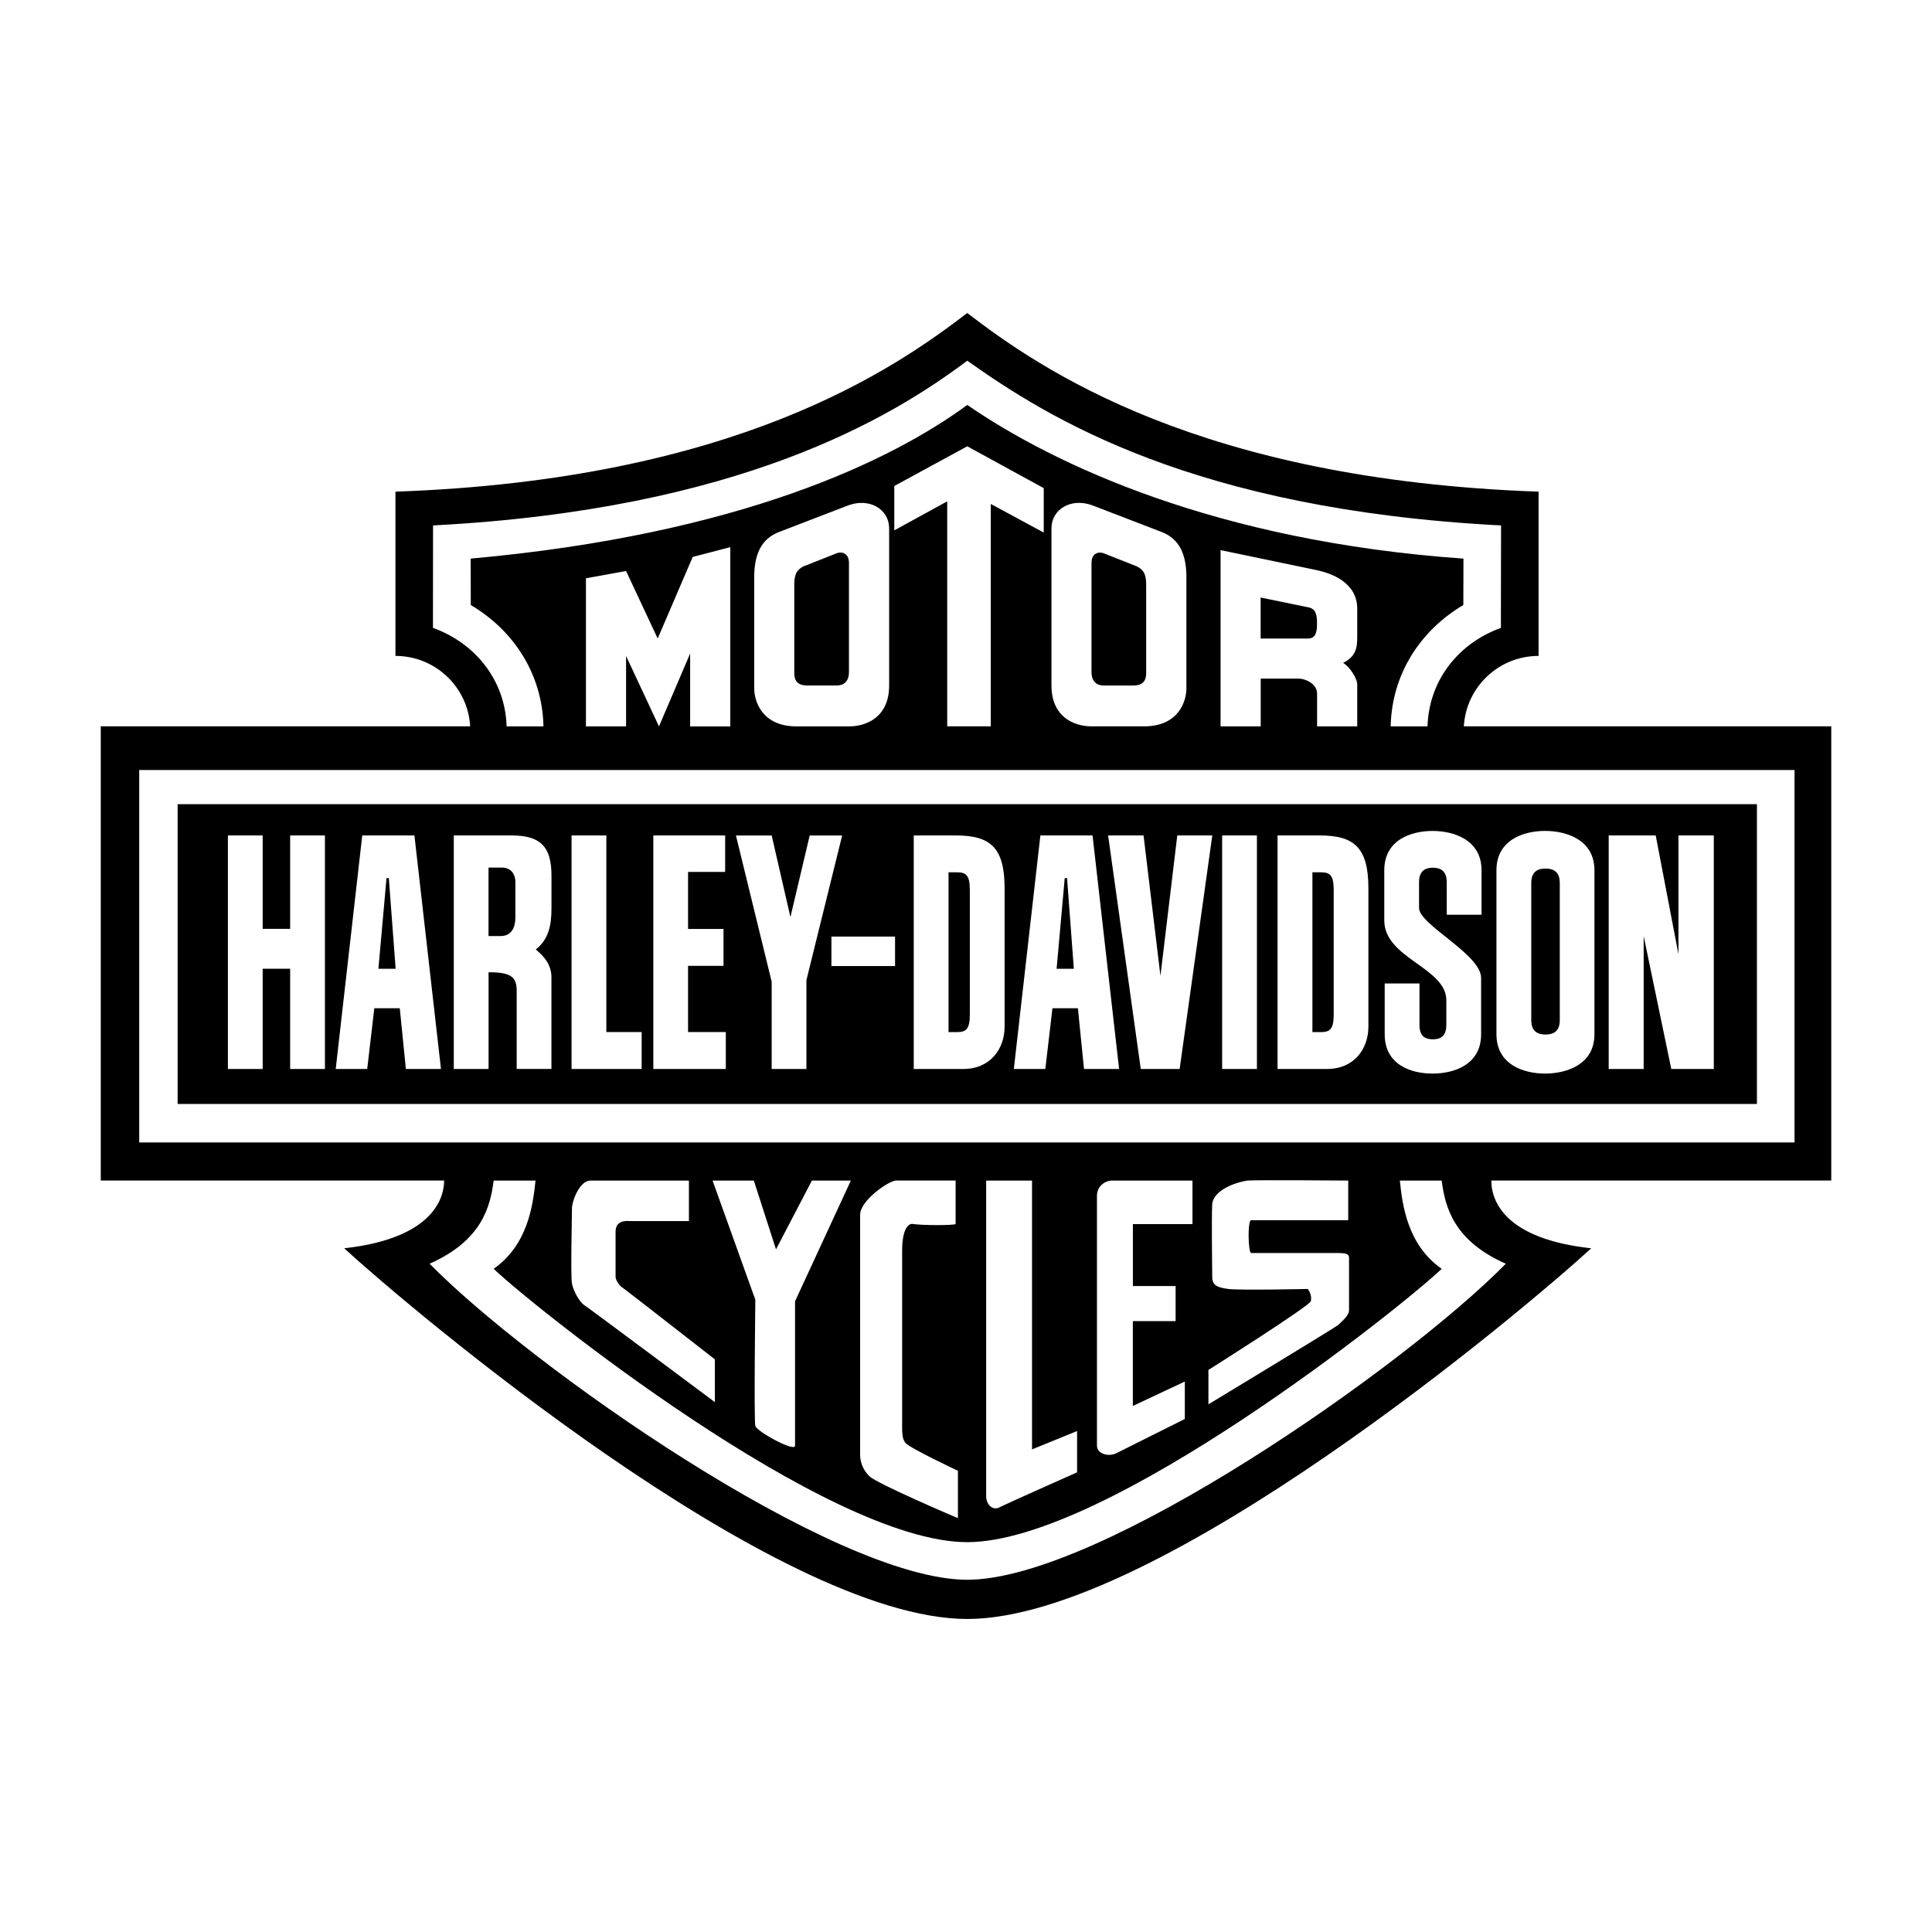 <?xml version="1.0" encoding="UTF-8"?>
<svg id="Layer_1" data-name="Layer 1" xmlns="http://www.w3.org/2000/svg" width="500" height="500" viewBox="0 0 500 500">
  <rect width="500" height="500" fill="none"/>
  <path d="m473.92,187.98h-95.08c.59-10.17,9.02-18.23,19.34-18.23v-42.51c-87.83-3.08-128.94-31.74-147.86-46.23-18.92,14.5-60.14,43.16-147.98,46.23v42.51c10.32,0,18.76,8.05,19.34,18.23H26.08v117.54h88.86c0,3.76-1.99,14.88-25.86,17.54,16.36,15.03,111.72,95.93,161.24,95.93s145.13-80.9,161.49-95.93c-22.33-2.43-25.86-12.23-25.86-17.54h87.98v-117.54h0Zm-361.87-25.48l.02-26.52c79.49-4.12,118.71-27.97,138.26-42.63,20.96,14.87,58.65,38.51,138.14,42.63l-.04,26.52c-10.82,3.9-18.62,13.41-18.99,25.49h-9.54c.31-13.67,7.78-24.88,18.81-31.41l.03-12.01c-64.18-4.52-106.09-24.42-128.41-39.77-19.49,14.31-58.68,33.48-128.52,39.77l.03,12.01c11.03,6.53,18.5,17.74,18.81,31.41h-9.54c-.36-12.07-8.23-21.59-19.04-25.49h-.02Zm239.2,14.68v10.81h-10.39v-8.49c0-2.65-3.21-3.87-4.64-3.87h-9.95v12.36h-10.39v-45.62l24.98,5.2c3.53.77,10.39,3.09,10.39,9.95v7.41c0,2.65-.33,4.97-3.65,6.63,1.55.88,3.65,3.87,3.65,5.64h0Zm-44.21-27.19v27.85c.11,3.43-1.88,10.14-10.94,10.14h-13.59c-4.53,0-10.39-2.4-10.39-10.58v-40.68c0-4.86,4.97-7.96,10.5-5.97l18.12,6.97c4.42,1.77,6.41,5.64,6.3,12.27Zm-75.6-12.71v-11.5l18.89-10.28,19.79,10.83v11.5l-13.71-7.41v57.56h-11.27v-58.23l-13.71,7.52h0Zm-1.33-.55v40.68c0,8.18-5.86,10.58-10.39,10.58h-13.59c-9.06,0-11.05-6.72-10.94-10.14v-27.85c-.11-6.63,1.88-10.5,6.3-12.27l18.12-6.97c5.53-1.99,10.5,1.11,10.5,5.97Zm-59.57,51.26l-8.51-18.22v18.22h-10.39v-38.33l10.39-1.88,8.18,17.47,9.06-21.11,9.73-2.54v46.4h-10.39v-18.87l-8.07,18.87h0Zm219.17,139.06c-26.09,26.53-104.9,81.79-139.39,81.79s-113.05-55.26-139.14-81.79c13.48-5.97,15.7-14.67,16.58-21.52h10.83c-.66,6.41-1.99,16.65-10.83,22.84,10.17,9.73,86.31,70.74,122.55,70.74s112.64-61.01,122.8-70.74c-8.85-6.19-10.17-16.43-10.83-22.84h10.83c.88,6.85,3.09,15.55,16.58,21.52h.02Zm-228.63,6.16c.6.39,23.93,18.59,23.93,18.59v11.07s-32.83-24.52-33.82-25.11c-1.18-.79-2.77-3.56-3.16-5.54s0-17.8,0-19.58,1.98-7.11,4.75-7.11h25.51v10.48h-15.22c-2.37-.2-3.76.6-3.76,2.77v11.67c0,.79.99,2.37,1.78,2.77h0Zm23.33-27.68h10.68l5.74,17.8,9.29-17.8h10.08l-14.44,31.24v37.37c0,1.78-10.08-3.76-10.28-5.14-.39-1.38,0-32.63,0-32.63l-11.07-30.85h0Zm49.85,67.8c.6,1.18,13.65,7.31,13.65,7.31v12.26s-20.96-8.9-22.94-10.88c-2.17-2.17-2.37-4.55-2.37-5.54v-62.09c0-3.76,7.52-8.87,9.29-8.87h15.42v11.24c0,.39-8.9.39-11.07,0-1.18-.2-2.77,1.38-2.77,6.92v45.88c0,.99,0,2.77.79,3.76h0Zm44.49-2.97v10.68s-17.4,7.72-20.17,9.1c-1.58.79-3.36-.6-3.36-2.97v-81.64h11.87v69.57l11.67-4.75h0Zm25.5-37.55v9.1h-11.07v21.95l13.45-6.32v9.69l-17.8,8.9c-2.17.99-4.94,0-4.94-1.98v-64.67c0-2.57,2.17-3.95,3.95-3.95h20.77v11.27h-15.42v16.02h11.07Zm34.19.77s-17.4.39-20.57,0c-2.97-.39-4.15-.99-4.15-3.16,0-1.98-.2-15.03,0-18.79.39-3.76,6.32-5.71,9.1-6.1,2.57-.2,26.1,0,26.1,0v10.25h-25.11c-.99,0-.79,8.5,0,8.5h22.55c3.16,0,2.77.79,2.77,2.17v12.66c0,1.38-1.98,2.97-2.77,3.76-.6.6-33.62,20.57-33.62,20.57v-8.9s26.3-16.61,26.5-17.8c.39-1.78-.79-3.16-.79-3.16h0Zm125.99-37.92H36.03v-96.38h428.39v96.38h0ZM207.99,146.56l8.4-3.32c1.55-.66,3.32,0,3.32,2.43v28.3c0,1.88-.88,3.43-3.21,3.43h-7.62c-2.43,0-3.32-1.21-3.32-3.21v-22.55c0-2.43.22-3.98,2.43-5.09h0Zm88.64,5.09v22.55c0,1.99-.88,3.21-3.32,3.21h-7.62c-2.32,0-3.21-1.55-3.21-3.43v-28.3c0-2.43,1.77-3.09,3.32-2.43l8.4,3.32c2.21,1.11,2.43,2.65,2.43,5.09h0Zm42,5.53c2.21.44,2.21,2.54,2.21,4.42s-.33,3.65-2.32,3.65h-12.27v-10.61l12.38,2.54h0ZM45.97,208.12v77.59h408.72v-77.59H45.97Zm38.12,68.53h-9v-25.94h-7.11v25.94h-9v-60.44h9v24.17h7.11v-24.17h9v60.44Zm20.95,0l-1.58-15.72h-6.59l-1.84,15.72h-8.15l6.87-60.44h13.5l6.87,60.44s-9.08,0-9.08,0Zm37.68-41.51c0,4.5-.82,8.02-4.05,10.58.47.53,3.94,2.85,4.04,6.94v23.98h-8.99v-20.21c0-3.65-1.55-4.81-7.28-4.81v25.03h-9v-60.44h14.87c7.21,0,10.41,2.54,10.41,10.35v8.57h0Zm23.34,41.51h-18.14v-60.44h9v50.88h9.14v9.55h0Zm21.78,0h-18.76v-60.44h18.59v9.44h-9.6v14.76h9.17v9.55h-9.17v17.13h9.77v9.55h0Zm20.87,0h-9v-22.58l-9.25-37.85h9.25l4.85,21.12,4.99-21.12h8.4l-9.25,37.44v23h0Zm22.93-26.64h-16.47v-7.62h16.47v7.62Zm28.35,15.69c0,5.78-3.73,10.95-10.69,10.95h-12.82v-60.44h10.86c8.91,0,12.65,3.05,12.65,13.67v35.82h0Zm20.55,10.95l-1.58-15.72h-6.59l-1.84,15.72h-8.15l6.87-60.44h13.5l6.87,60.44h-9.08Zm24.76,0h-10.07l-8.45-60.44h9.17l4.37,36.34,4.36-36.34h9.06l-8.45,60.44h0Zm19.99,0h-9v-60.44h9v60.44Zm28.85-10.95c0,5.78-3.73,10.95-10.69,10.95h-12.82v-60.44h10.86c8.91,0,12.65,3.05,12.65,13.67v35.82h0Zm29.28-28.97h-9v-8.44c0-3.05-1.82-3.73-3.6-3.73s-3.57.68-3.57,3.73v6.7c0,4.33,16.06,11.98,16.06,18.1v14.57c0,7.89-6.97,10.18-12.57,10.18s-12.38-2.29-12.38-10.18v-13.14h9v10.72c0,3.05,1.59,3.73,3.46,3.73s3.49-.68,3.49-3.73v-6.36c0-8.49-16.06-10.84-16.06-20.68v-12.97c0-7.89,6.97-10.18,12.49-10.18s12.68,2.29,12.68,10.18v11.52-.02Zm29.22,30.93c0,7.89-7.25,10.18-12.77,10.18s-12.59-2.29-12.59-10.18v-42.44c0-7.89,7.08-10.18,12.59-10.18s12.77,2.29,12.77,10.18v42.44Zm30.89,9h-11l-7.15-34.41v34.41h-9.05v-60.44h12.17l5.88,30.73v-30.73h9.15v60.44h0Zm-345.6-25.94l2.1-23.47h.6l1.76,23.47s-4.45,0-4.45,0Zm28.5-26.18h3.56c2.04,0,3.39,1.45,3.39,3.74v9.07c0,2.2-.68,4.9-3.82,4.9h-3.13v-17.71h0Zm119.05,1.21h2.12c2.29,0,3.39.6,3.39,4.5v32.36c0,3.9-1.11,4.5-3.39,4.5h-2.12v-41.36h0Zm27.97,24.97l2.1-23.47h.6l1.76,23.47h-4.45,0Zm66.2-24.97h2.12c2.29,0,3.39.6,3.39,4.5v32.36c0,3.9-1.11,4.5-3.39,4.5h-2.12v-41.36h0Zm56.64,38.26v-35.5c0-3.05,1.82-3.73,3.69-3.73s3.69.68,3.69,3.73v35.5c0,3.05-1.82,3.73-3.69,3.73s-3.69-.68-3.69-3.73Z"/>
</svg>
